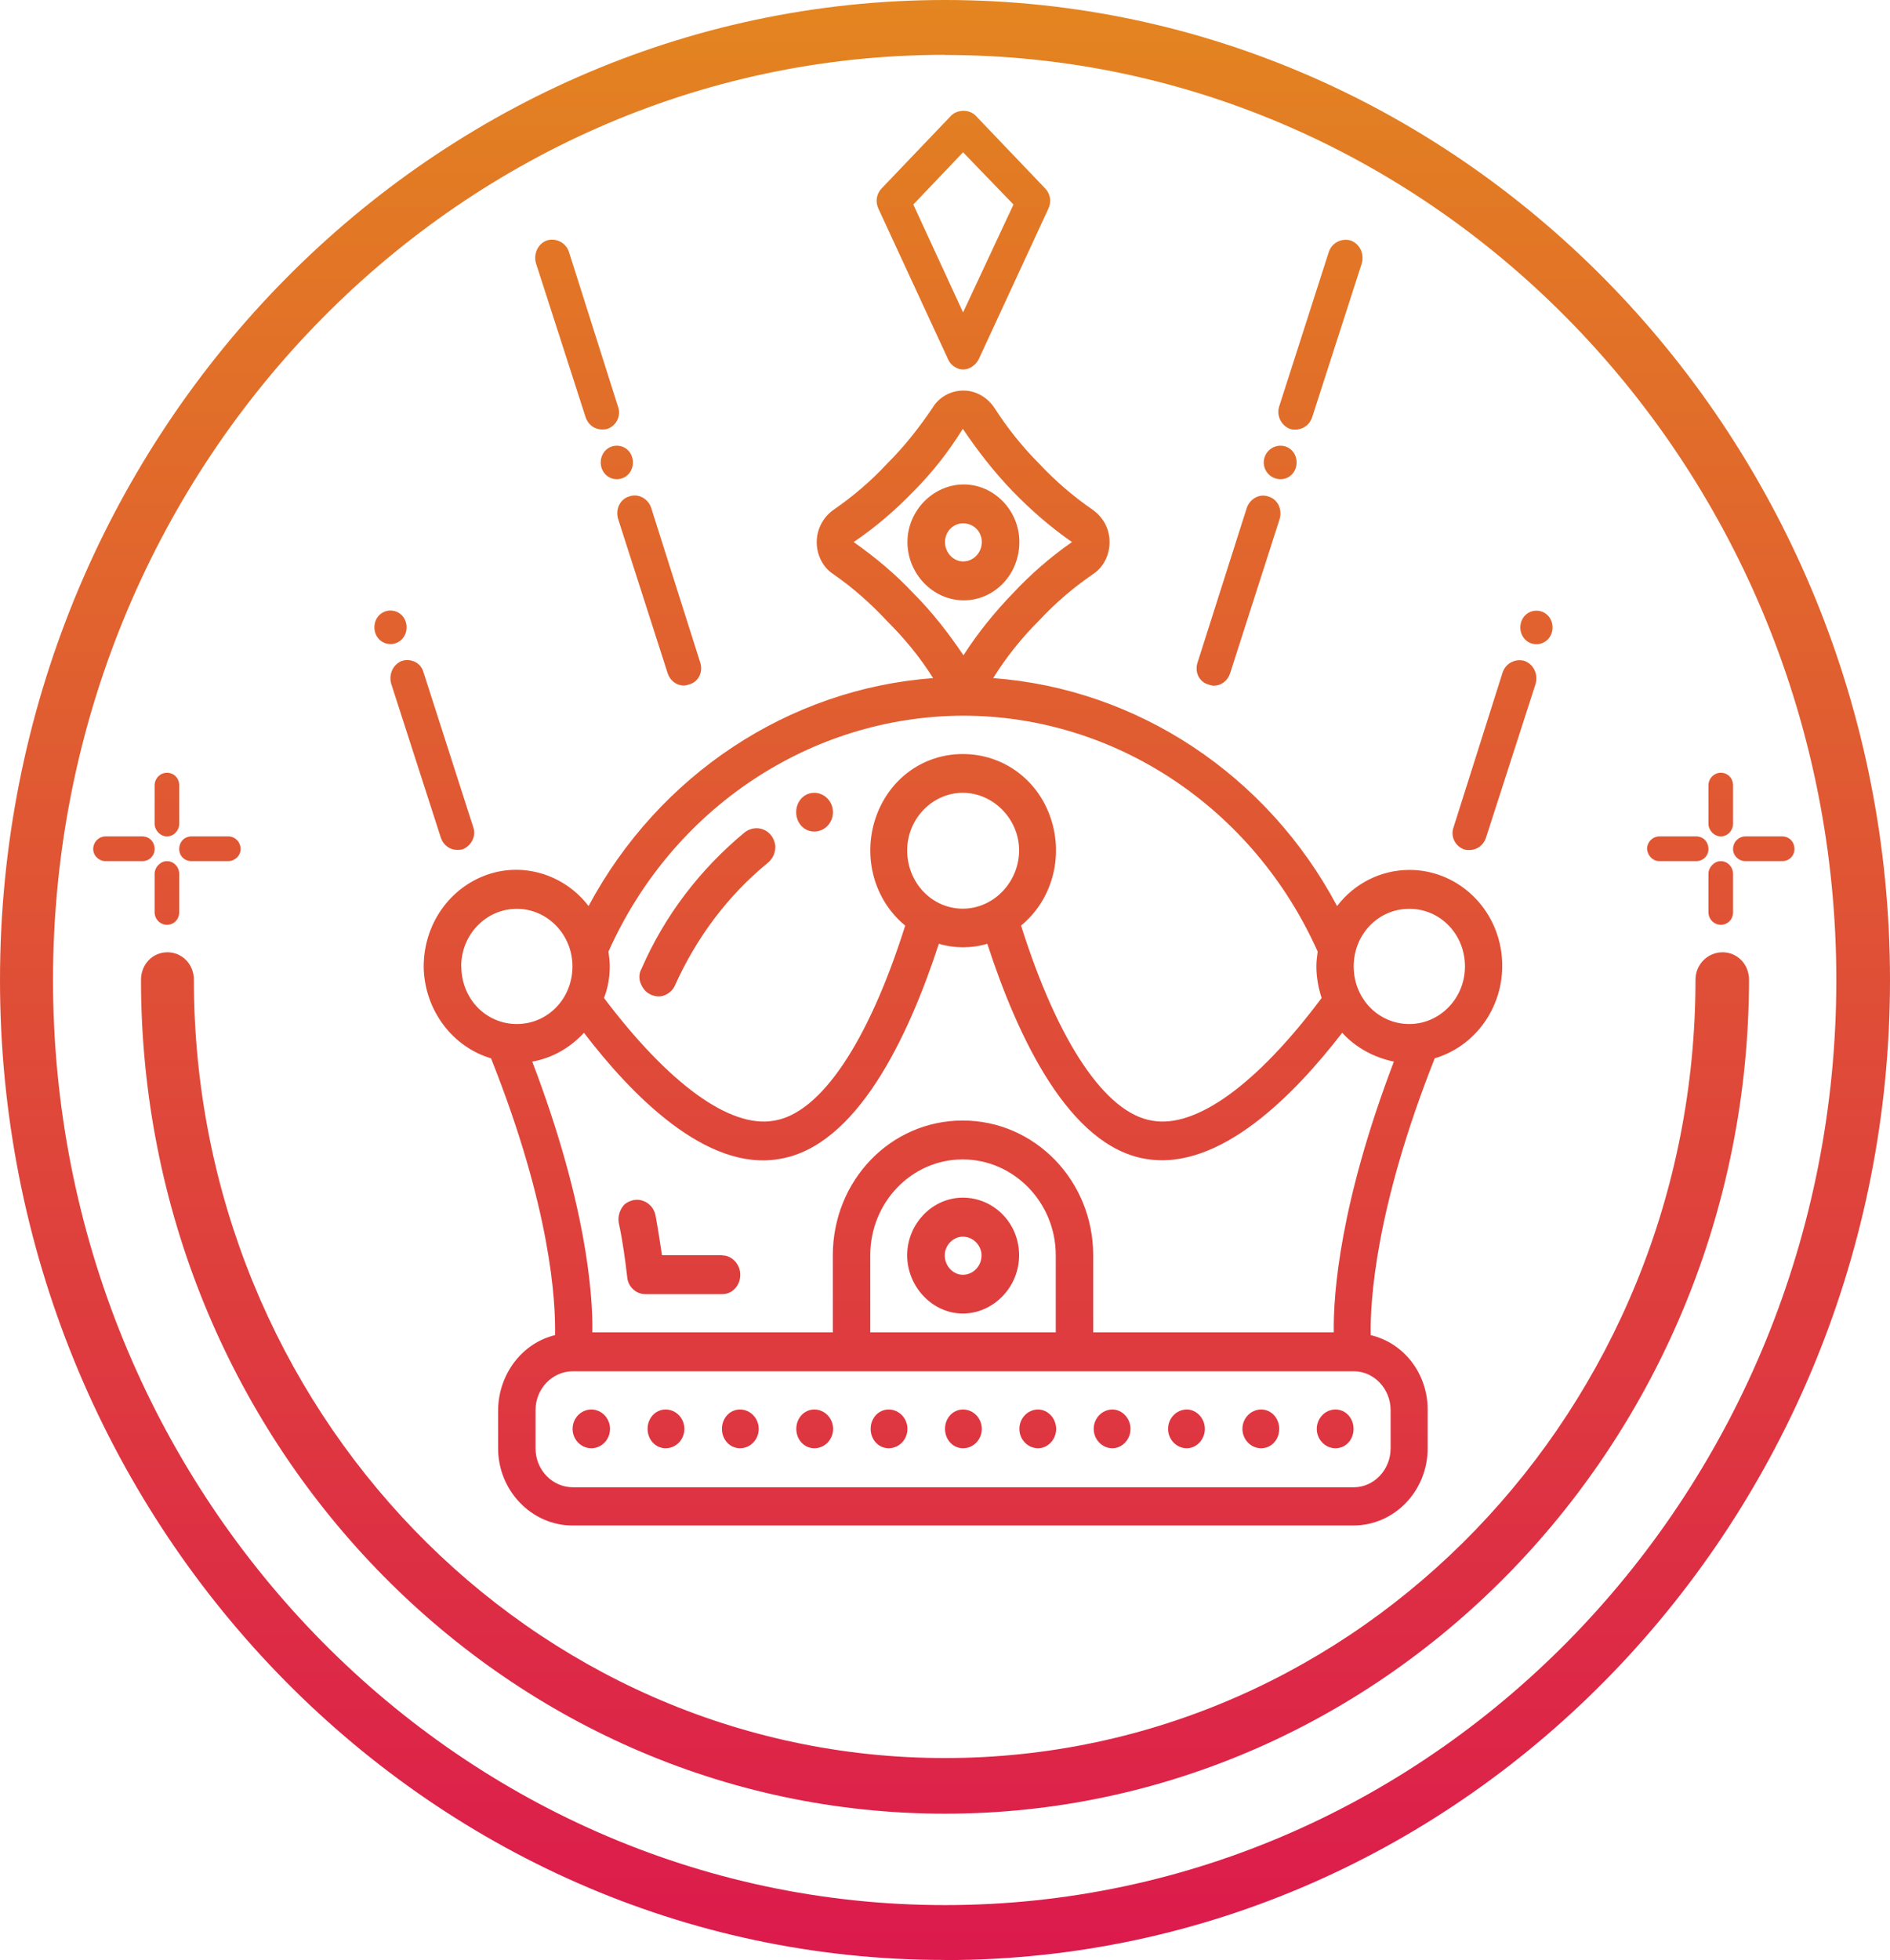 <?xml version="1.0" encoding="UTF-8"?>
<svg id="Capa_2" data-name="Capa 2" xmlns="http://www.w3.org/2000/svg" xmlns:xlink="http://www.w3.org/1999/xlink" viewBox="0 0 144.38 149.7">
  <defs>
    <style>
      .cls-1 {
        fill: url(#Degradado_sin_nombre_107);
        fill-rule: evenodd;
      }
    </style>
    <linearGradient id="Degradado_sin_nombre_107" data-name="Degradado sin nombre 107" x1="72.19" y1="0" x2="72.19" y2="149.7" gradientUnits="userSpaceOnUse">
      <stop offset="0" stop-color="#e38520"/>
      <stop offset=".11" stop-color="#e27825"/>
      <stop offset="1" stop-color="#dc1a4d"/>
    </linearGradient>
  </defs>
  <g id="Capa_1-2" data-name="Capa 1">
    <path class="cls-1" d="m79.84,14.39l-5.33-5.58c-.49-.46-1.33-.46-1.83,0l-5.33,5.58c-.4.41-.49,1.02-.25,1.54l5.33,11.52c.2.46.69.77,1.14.77.49,0,.94-.31,1.19-.77l5.33-11.52c.25-.51.15-1.13-.25-1.54h0Zm-2.42,1.23l-3.85,8.24-3.8-8.24,3.8-3.99,3.85,3.99h0Zm34.86,49.3c.54,0,1.04-.36,1.23-.92l3.8-11.78c.2-.72-.15-1.48-.84-1.74-.69-.2-1.43.15-1.68.87l-3.75,11.83c-.25.67.1,1.43.79,1.69.15.05.3.05.44.05h0Zm6.32-17c0,.72-.54,1.28-1.23,1.28s-1.23-.56-1.23-1.28.54-1.28,1.23-1.28,1.23.56,1.23,1.28h0Zm-25.87,4.45c.54,0,1.04-.36,1.23-.92l3.8-11.83c.2-.72-.15-1.48-.84-1.69-.69-.26-1.43.15-1.68.87l-3.75,11.78c-.25.72.1,1.48.79,1.69.15.05.3.1.44.1h0Zm6.22-19.56c.59,0,1.09-.36,1.28-.92l3.8-11.78c.2-.72-.15-1.48-.84-1.74-.69-.2-1.43.15-1.68.87l-3.8,11.83c-.2.67.15,1.43.84,1.69.15.05.3.05.4.05h0Zm.1,2.51c0,.72-.54,1.28-1.23,1.28s-1.28-.56-1.28-1.28.59-1.28,1.28-1.28,1.23.56,1.23,1.28h0Zm-64.14,29.59c-.54,0-1.04-.36-1.23-.92l-3.8-11.78c-.2-.72.15-1.48.84-1.74.69-.2,1.43.15,1.63.87l3.8,11.83c.25.67-.15,1.43-.79,1.69-.15.05-.3.05-.44.05h0Zm-3.85-17c0,.72-.54,1.28-1.23,1.28s-1.23-.56-1.23-1.28.54-1.28,1.23-1.28,1.23.56,1.23,1.28h0Zm21.18,4.45c-.54,0-1.04-.36-1.23-.92l-3.8-11.83c-.2-.72.15-1.48.84-1.69.69-.26,1.43.15,1.68.82l3.75,11.83c.25.72-.1,1.48-.79,1.69-.15.05-.3.1-.44.1h0Zm-6.27-19.56c-.54,0-1.04-.36-1.23-.92l-3.8-11.78c-.2-.72.15-1.48.84-1.74.69-.2,1.43.15,1.68.87l3.75,11.83c.25.67-.1,1.43-.79,1.69-.15.05-.3.05-.44.05h0Zm26.22,105.72c-33.87,0-61.42-28.57-61.42-63.69,0-1.18.89-2.1,2.02-2.1s2.02.92,2.02,2.1c0,32.77,25.73,59.44,57.38,59.44s57.33-26.67,57.33-59.44c0-1.18.94-2.1,2.07-2.1s2.02.92,2.02,2.1c-.05,35.12-27.6,63.69-61.42,63.69h0Zm-17.03-42.65h-4.59c-.15-.97-.3-2-.49-3.02-.1-.56-.49-.97-.94-1.13-.49-.2-1.04-.05-1.43.26-.35.36-.54.92-.44,1.43.3,1.38.49,2.82.64,4.1.05.77.69,1.33,1.38,1.33h5.88c.79,0,1.38-.67,1.38-1.48s-.64-1.48-1.38-1.48h0Zm22.71-54.47c0-2.41-1.93-4.4-4.25-4.4s-4.3,2-4.3,4.4,1.93,4.45,4.3,4.45,4.25-2,4.25-4.45h0Zm-5.68,0c0-.82.64-1.43,1.38-1.43.79,0,1.43.61,1.43,1.43s-.64,1.48-1.43,1.48c-.74,0-1.38-.67-1.38-1.48h0Zm31.21,67.73c0,.82-.59,1.48-1.38,1.48s-1.43-.67-1.43-1.48.64-1.48,1.43-1.48,1.38.67,1.38,1.48h0Zm-5.68,0c0,.82-.59,1.48-1.38,1.48s-1.43-.67-1.43-1.48.64-1.48,1.43-1.48,1.38.67,1.38,1.48h0Zm-5.68,0c0,.82-.64,1.48-1.38,1.48-.79,0-1.43-.67-1.43-1.48s.64-1.48,1.43-1.48c.74,0,1.38.67,1.38,1.48h0Zm-5.68,0c0,.82-.64,1.48-1.38,1.48-.79,0-1.43-.67-1.43-1.48s.64-1.48,1.43-1.48c.74,0,1.38.67,1.38,1.48h0Zm-5.68,0c0,.82-.64,1.48-1.38,1.48-.79,0-1.43-.67-1.43-1.48s.64-1.48,1.43-1.48c.74,0,1.38.67,1.38,1.48h0Zm-5.68,0c0,.82-.64,1.48-1.43,1.48s-1.38-.67-1.38-1.48.59-1.48,1.38-1.48,1.43.67,1.43,1.48h0Zm-5.68,0c0,.82-.64,1.48-1.43,1.48s-1.38-.67-1.38-1.48.59-1.48,1.38-1.48,1.43.67,1.43,1.48h0Zm-5.68,0c0,.82-.64,1.48-1.43,1.48s-1.38-.67-1.38-1.48.59-1.48,1.38-1.48,1.43.67,1.43,1.48h0Zm-5.68,0c0,.82-.64,1.48-1.43,1.48s-1.38-.67-1.38-1.48.59-1.48,1.38-1.48,1.43.67,1.43,1.48h0Zm-5.68,0c0,.82-.64,1.48-1.43,1.48s-1.38-.67-1.38-1.48.59-1.48,1.38-1.48,1.43.67,1.43,1.48h0Zm-5.68,0c0,.82-.64,1.48-1.43,1.48s-1.43-.67-1.43-1.48.64-1.48,1.43-1.48,1.43.67,1.43,1.48h0Zm17.03-47.1c0,.82-.64,1.48-1.43,1.48s-1.38-.67-1.38-1.48.59-1.48,1.38-1.48,1.43.67,1.43,1.48h0Zm9.92,29.44c-2.32,0-4.25,2-4.25,4.4s1.93,4.45,4.25,4.45,4.3-2,4.3-4.45-1.93-4.4-4.3-4.4h0Zm0,5.89c-.74,0-1.38-.67-1.38-1.48,0-.77.64-1.43,1.38-1.43.79,0,1.43.67,1.43,1.43,0,.82-.64,1.48-1.43,1.48h0Zm34.12-30.92c-2.17,0-4.2,1.02-5.53,2.76-5.33-10.03-15.26-16.59-26.27-17.41.99-1.59,2.17-3.07,3.51-4.4,1.23-1.33,2.62-2.51,4.1-3.53.79-.51,1.28-1.43,1.28-2.46s-.49-1.89-1.28-2.46c-1.48-1.02-2.86-2.2-4.1-3.53-1.28-1.28-2.42-2.71-3.41-4.25-.54-.82-1.43-1.33-2.37-1.33-.99,0-1.88.51-2.37,1.33-1.04,1.54-2.17,2.97-3.46,4.25-1.23,1.33-2.62,2.51-4.1,3.53-.79.56-1.28,1.48-1.28,2.46,0,1.02.49,1.95,1.28,2.46,1.48,1.02,2.86,2.25,4.1,3.58,1.33,1.33,2.52,2.76,3.51,4.35-11.01.82-20.94,7.37-26.32,17.41-1.88-2.46-5.14-3.43-8-2.3-2.86,1.13-4.69,3.99-4.59,7.17.15,3.17,2.22,5.89,5.14,6.76,4.59,11.52,4.94,18.58,4.89,21.14-2.52.61-4.3,2.97-4.35,5.68v2.97c0,3.23,2.57,5.89,5.68,5.89h59.65c3.16,0,5.68-2.66,5.68-5.89v-2.97c0-2.71-1.78-5.07-4.35-5.68-.05-2.56.35-9.68,4.89-21.14,3.41-1.02,5.58-4.45,5.09-8.09-.49-3.63-3.51-6.3-7.01-6.3h0Zm-42.46-25.04c1.68-1.13,3.21-2.46,4.59-3.89,1.43-1.43,2.67-3.02,3.75-4.76,1.14,1.69,2.37,3.28,3.8,4.76,1.38,1.43,2.91,2.76,4.54,3.89-1.63,1.13-3.16,2.46-4.54,3.94-1.38,1.43-2.67,3.02-3.75,4.71-1.14-1.69-2.37-3.28-3.8-4.71-1.38-1.48-2.91-2.76-4.59-3.94h0Zm8.34,13.26c11.65,0,22.22,7.07,27.11,18.02-.05.36-.1.72-.1,1.13,0,.82.15,1.64.4,2.41-4.89,6.55-9.58,9.98-12.94,9.37-3.56-.56-7.21-5.99-10.02-14.9,2.37-1.95,3.26-5.22,2.27-8.19-.99-2.97-3.65-4.91-6.72-4.91s-5.68,1.95-6.67,4.91c-.99,2.97-.1,6.25,2.27,8.19-2.81,8.91-6.47,14.34-10.02,14.9-3.36.61-8.05-2.82-12.99-9.37.3-.77.44-1.59.44-2.41,0-.41-.05-.77-.1-1.13,4.89-10.96,15.45-17.97,27.06-18.02h0Zm-4.25,10.29c0-2.41,1.93-4.4,4.25-4.4s4.3,2,4.3,4.4-1.93,4.45-4.3,4.45-4.25-2-4.25-4.45h0Zm-34.07,8.86c0-2.46,1.93-4.4,4.25-4.4s4.25,1.95,4.25,4.4-1.88,4.4-4.25,4.4c-1.14,0-2.22-.46-3.01-1.28-.79-.82-1.23-1.95-1.23-3.12h0Zm71,33.89v2.92c0,1.64-1.28,2.97-2.81,2.97h-59.65c-1.58,0-2.86-1.33-2.86-2.97v-2.92c0-1.64,1.28-2.97,2.86-2.97h59.65c1.53,0,2.81,1.33,2.81,2.97h0Zm-25.58-5.94h-14.17v-5.89c0-4.04,3.16-7.32,7.06-7.32s7.11,3.28,7.11,7.32v5.89h0Zm21.23,0h-18.37v-5.89c0-5.68-4.44-10.29-9.97-10.29s-9.92,4.61-9.92,10.29v5.89h-18.37c.05-2.97-.49-9.93-4.59-20.68,1.48-.26,2.86-1.02,3.95-2.2,3.56,4.66,9.33,10.65,14.96,9.63,5.83-.97,9.78-9.16,12.15-16.43,1.19.36,2.52.36,3.7,0,2.37,7.27,6.27,15.46,12.1,16.43,5.68.97,11.41-4.97,15.01-9.63,1.09,1.18,2.47,1.89,3.95,2.2-4.1,10.75-4.64,17.71-4.59,20.68h0Zm5.78-23.55c-2.37,0-4.25-1.95-4.25-4.4s1.88-4.4,4.25-4.4,4.25,1.95,4.25,4.4-1.93,4.4-4.25,4.4h0Zm-57.97-2.25c.35.15.74.2,1.09.05.35-.15.64-.41.79-.77,1.63-3.63,4.05-6.86,7.06-9.32.44-.36.64-.87.59-1.38-.1-.56-.4-.97-.89-1.18-.49-.2-1.04-.1-1.43.2-3.41,2.82-6.12,6.35-7.9,10.44-.2.36-.2.77-.05,1.13s.4.67.74.82h0Zm-35.06-10.19h2.81c.49,0,.94-.41.94-.92,0-.56-.44-.97-.94-.97h-2.81c-.54,0-.94.41-.94.97,0,.51.4.92.94.92h0Zm-6.57,0h2.81c.54,0,.94-.41.94-.92,0-.56-.4-.97-.94-.97h-2.81c-.49,0-.94.41-.94.97,0,.51.44.92.94.92h0Zm4.69,0c-.49,0-.94.46-.94.97v2.92c0,.56.44.97.94.97.54,0,.94-.41.94-.97v-2.92c0-.51-.4-.97-.94-.97h0Zm0-1.89c.54,0,.94-.46.94-.97v-2.92c0-.56-.4-.97-.94-.97-.49,0-.94.41-.94.97v2.92c0,.51.44.97.94.97h0Zm120.58,1.89h2.81c.54,0,.94-.41.94-.92,0-.56-.4-.97-.94-.97h-2.81c-.49,0-.94.41-.94.97,0,.51.44.92.94.92h0Zm-6.57,0h2.81c.54,0,.94-.41.94-.92,0-.56-.4-.97-.94-.97h-2.81c-.49,0-.94.41-.94.97.05.51.44.92.94.92h0Zm4.69,0c-.49,0-.94.46-.94.97v2.92c0,.56.44.97.94.97.54,0,.94-.41.94-.97v-2.92c0-.51-.4-.97-.94-.97h0Zm0-1.89c.54,0,.94-.46.94-.97v-2.92c0-.56-.4-.97-.94-.97-.49,0-.94.41-.94.97v2.92c0,.51.44.97.94.97h0Zm-59.3,85.81C32.39,149.7,0,116.11,0,74.85S32.39,0,72.19,0s72.19,33.59,72.19,74.85-32.39,74.85-72.19,74.85h0Zm0-145.5C34.61,4.2,4.05,35.89,4.05,74.85s30.56,70.65,68.14,70.65,68.09-31.69,68.09-70.65S109.71,4.2,72.19,4.2h0Zm-23.8,31.13c0,.72-.54,1.28-1.23,1.28s-1.23-.56-1.23-1.28.54-1.28,1.23-1.28,1.23.56,1.23,1.28h0Z"/>
  </g>
</svg>